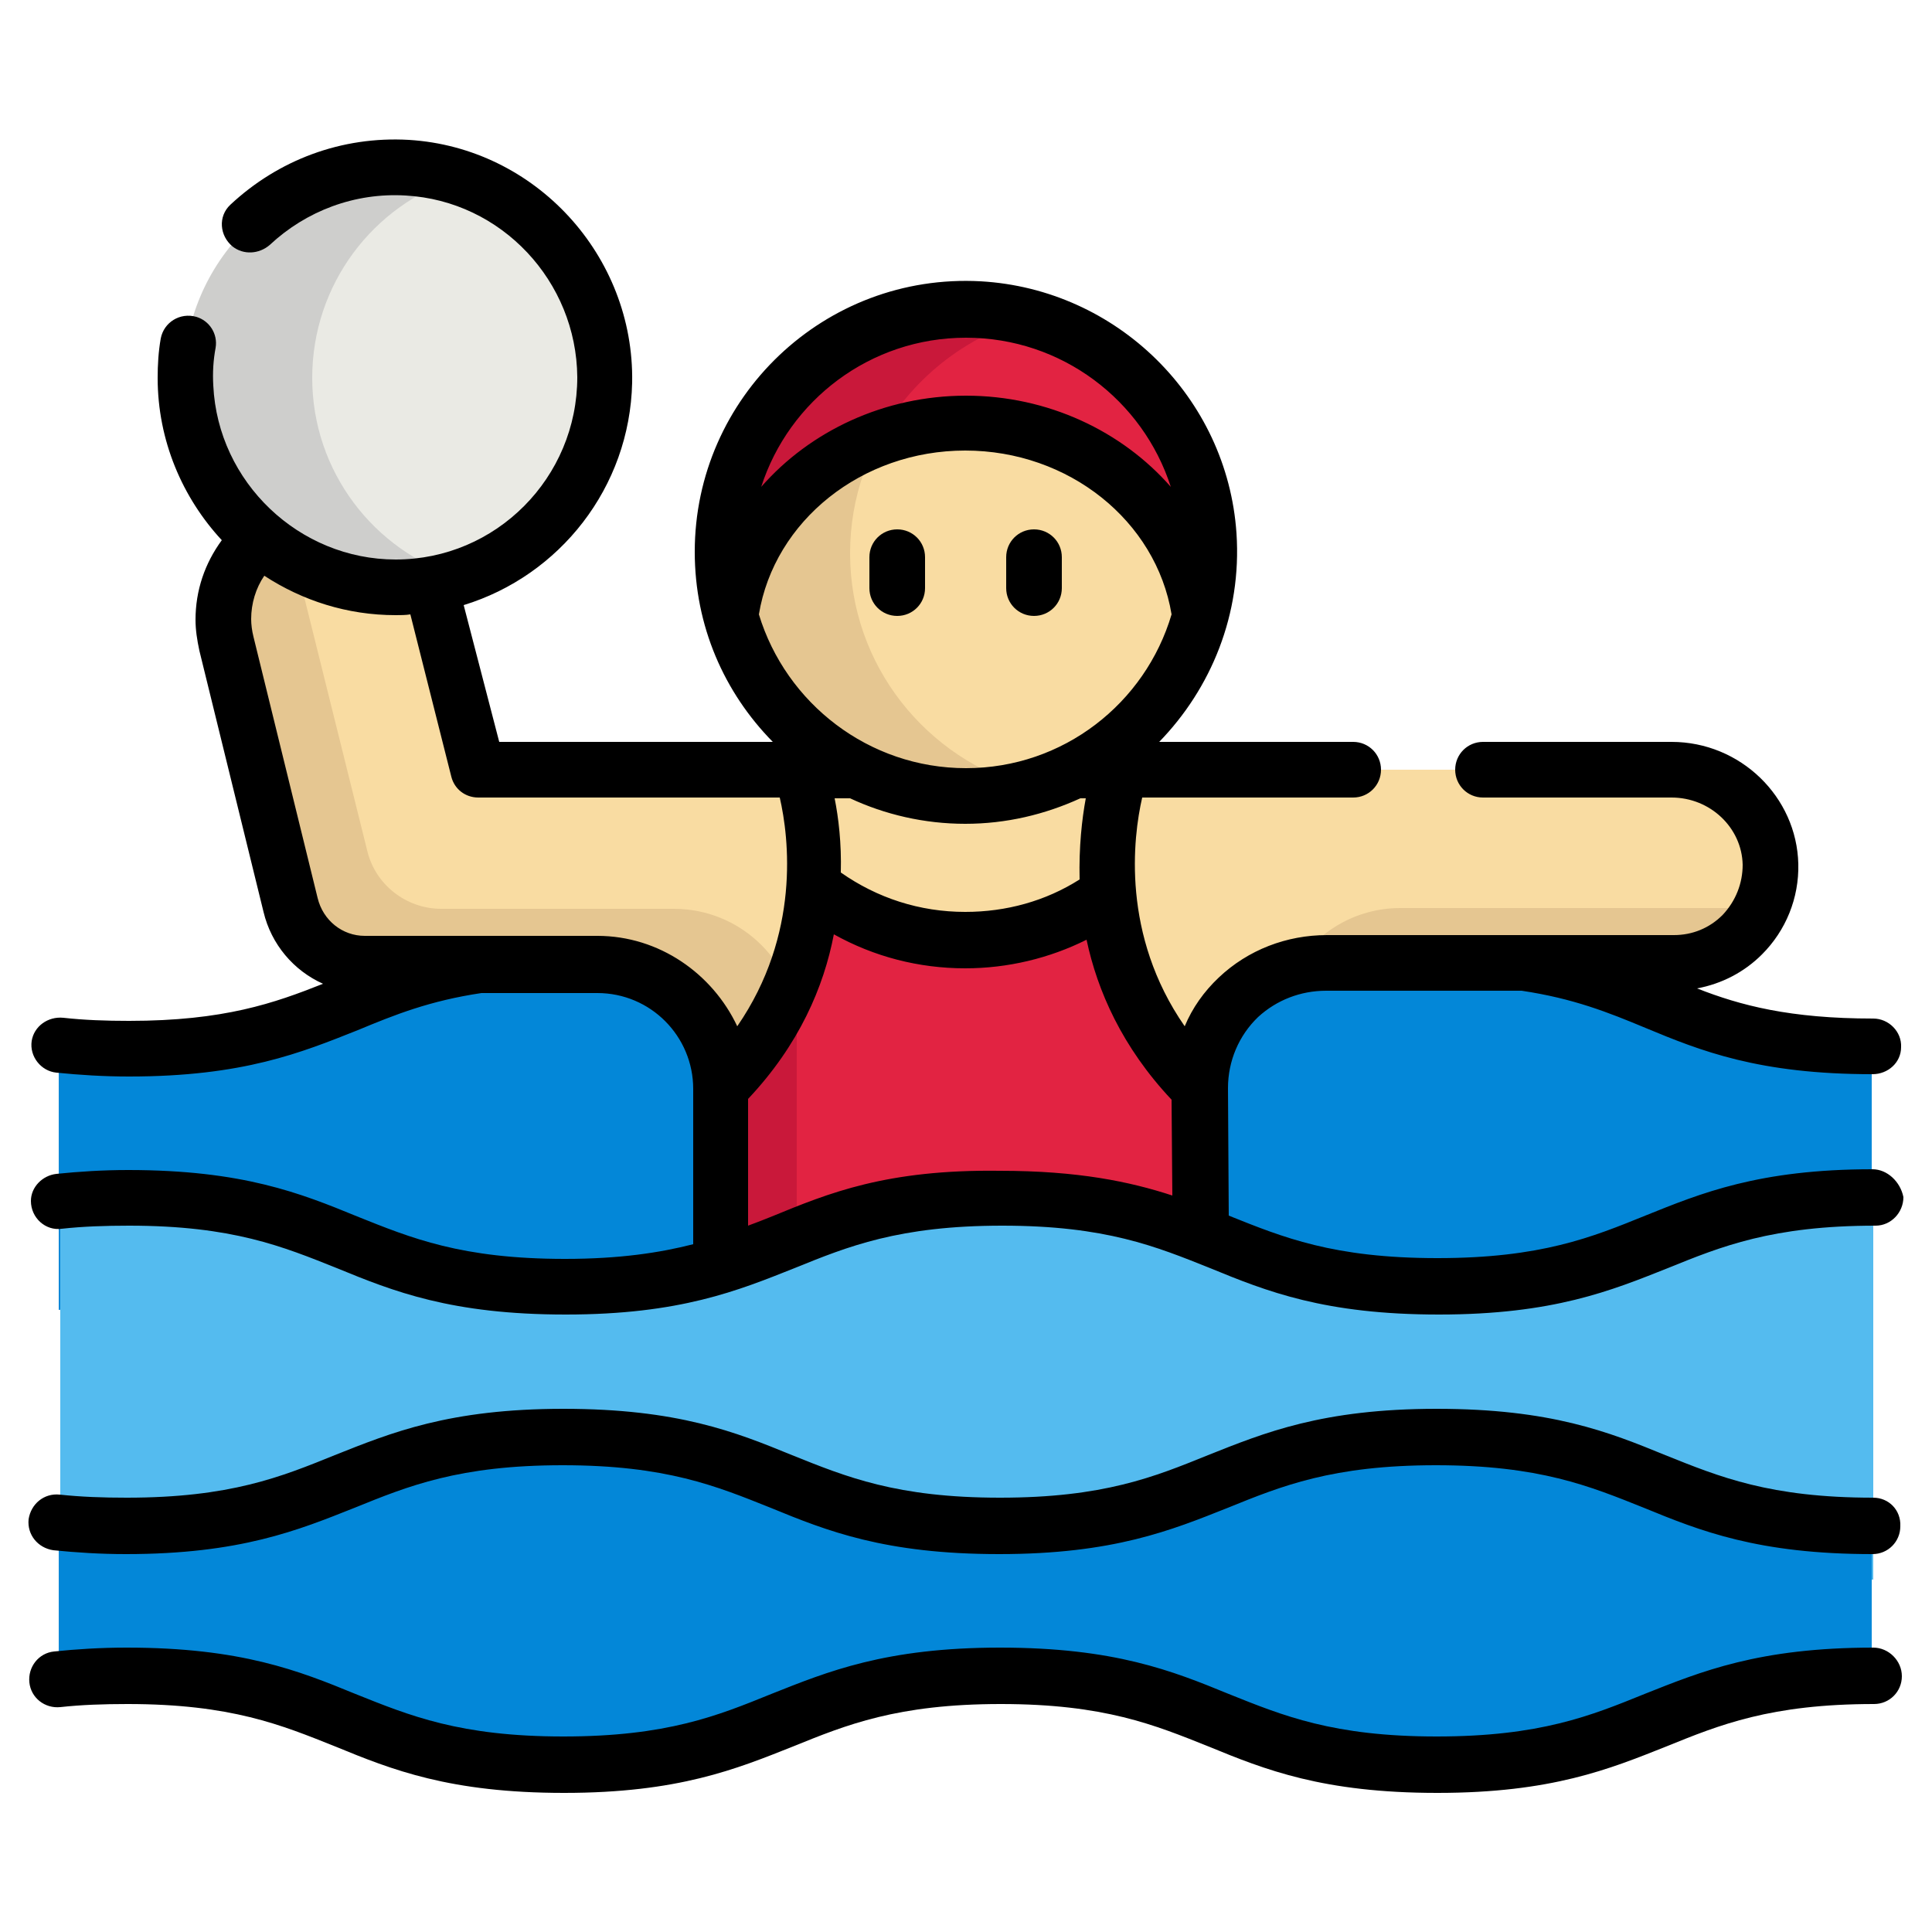 <?xml version="1.0" encoding="utf-8"?>
<!-- Generator: Adobe Illustrator 19.0.0, SVG Export Plug-In . SVG Version: 6.00 Build 0)  -->
<svg version="1.1" id="Capa_1" xmlns="http://www.w3.org/2000/svg" xmlns:xlink="http://www.w3.org/1999/xlink" x="0px" y="0px"
	 viewBox="362 -100 250 250" style="enable-background:new 362 -100 250 250;" xml:space="preserve">
<style type="text/css">
	.st0{fill:#0387D8;}
	.st1{fill:#F9DCA2;}
	.st2{fill:#E5C691;}
	.st3{fill:#E22342;}
	.st4{fill:#C9183A;}
	.st5{fill:#54BBEF;}
	.st6{fill:#EAEAE4;}
	.st7{fill:#CECECC;}
</style>
<path class="st0" d="M369.6,34.8c2.7,0.3,5.6,0.5,9,0.5c28.2,0,28.2-11.5,56.4-11.5c28.2,0,28.2,11.5,56.4,11.5
	c28.2,0,28.2-11.5,56.4-11.5s28.2,11.5,56.4,11.5V69c-28.2,0-28.2,11.5-56.4,11.5c-28.2,0-28.2-11.5-56.4-11.5s-28.2,11.5-56.4,11.5
	c-28.2,0-28.2-11.5-56.4-11.5c-3.4,0-6.4,0.2-9,0.5"/>
<path class="st1" d="M517.4,59.8l-0.2-18.9c-0.1-8.9,7.1-16.2,16-16.2h45.3c3.5,0,6.6-1.4,8.8-3.7c2.3-2.3,3.7-5.5,3.7-9.1
	c-0.1-6.9-5.9-12.3-12.8-12.3h-61.2H501l-28.1,0h-17.6h-31.5L418-23c-0.1-0.5-0.2-0.9-0.4-1.3l-22-6c-3,2.6-4.8,6.4-4.8,10.4
	c0,1,0.1,2.1,0.4,3.1l8.4,33.8c1,4.5,5,7.6,9.6,7.6h30.1c8.9,0,16,7.2,16,16v22.9"/>
<g>
	<path class="st2" d="M465.2,56.5V33.6c0-8.9-7.2-16-16-16h-30.1c-4.6,0-8.6-3.2-9.6-7.6l-8.4-33.8c-0.2-1-0.4-2.1-0.4-3.1
		c0-0.6,0-1.2,0.1-1.8l-5.3-1.4c-3,2.6-4.8,6.4-4.8,10.4c0,1,0.1,2.1,0.4,3.1l8.4,33.8c1,4.5,5,7.6,9.6,7.6h30.1c8.9,0,16,7.2,16,16
		v22.9l62.1-3.9l-0.1-6.6L465.2,56.5z"/>
	<path class="st2" d="M588.5,17.5h-45.3c-5.8,0-10.8,3.1-13.6,7.6c1.2-0.3,2.4-0.4,3.7-0.4h45.3c3.5,0,6.6-1.4,8.8-3.7
		c1-1,1.9-2.3,2.5-3.6C589.5,17.5,589,17.5,588.5,17.5z"/>
</g>
<path class="st3" d="M517.4,59.8l-52.2,3.3l-10,0.6V40.7c4.2-4.2,7-8.7,8.8-13.1c1.9-4.6,2.8-9.1,3-13.1c5.4,4.4,12.3,7,19.8,7
	c6.9,0,13.3-2.2,18.5-6c0.7,7.6,3.5,16.9,11.8,25.1l0,0v0.1L517.4,59.8z"/>
<path class="st4" d="M465.2,66.6l-10-2.9V40.7c4.2-4.2,7-8.7,8.8-13.1c0.7,1.8,1.1,3.8,1.1,5.9V66.6z"/>
<path class="st5" d="M604.4,104.4c-28.2,0-28.2,11.5-56.4,11.5c-28.2,0-28.2-11.5-56.4-11.5s-28.2,11.5-56.4,11.5
	c-28.2,0-28.2-11.5-56.4-11.5c-3.4,0-6.4,0.2-9,0.5V55.1c2.7-0.3,5.7-0.5,9-0.5c28.2,0,28.2,11.5,56.4,11.5
	c28.2,0,28.2-11.5,56.4-11.5s28.2,11.5,56.4,11.5c28.2,0,28.2-11.5,56.4-11.5"/>
<path class="st0" d="M369.6,96.7c2.7,0.3,5.6,0.5,9,0.5c28.2,0,28.2-11.5,56.4-11.5c28.2,0,28.2,11.5,56.4,11.5
	c28.2,0,28.2-11.5,56.4-11.5s28.2,11.5,56.4,11.5v19.4c-28.2,0-28.2,11.5-56.4,11.5c-28.2,0-28.2-11.5-56.4-11.5
	s-28.2,11.5-56.4,11.5c-28.2,0-28.2-11.5-56.4-11.5c-3.4,0-6.4,0.2-9,0.5"/>
<circle class="st6" cx="413.1" cy="-51.1" r="27.2"/>
<path class="st7" d="M402.4-51.1c0-12.1,7.9-22.4,18.9-25.9c-2.6-0.8-5.4-1.3-8.3-1.3c-15,0-27.2,12.2-27.2,27.2S398.1-24,413.1-24
	c2.9,0,5.7-0.5,8.3-1.3C410.4-28.7,402.4-39,402.4-51.1z"/>
<circle class="st1" cx="487" cy="-28.4" r="31.5"/>
<path class="st2" d="M472-28.4c0-14.5,9.8-26.7,23.2-30.4c-2.6-0.7-5.4-1.1-8.3-1.1c-17.4,0-31.5,14.1-31.5,31.5S469.6,3,487,3
	c2.9,0,5.6-0.4,8.3-1.1C481.9-1.7,472-13.9,472-28.4z"/>
<g>
	<path class="st3" d="M518.4-28.4c0,2.8-0.4,5.6-1.1,8.2c-1.8-14.1-14.7-25-30.4-25c-3.9,0-7.7,0.7-11.2,2
		c-10.3,3.7-17.8,12.5-19.2,23c-0.7-2.6-1.1-5.4-1.1-8.2c0-17.4,14.1-31.5,31.5-31.5c2.9,0,5.6,0.4,8.3,1.1c0,0,0,0,0,0
		C508.6-55.2,518.4-42.9,518.4-28.4z"/>
</g>
<path class="st4" d="M495.2-58.8c-8.4,2.3-15.4,8-19.5,15.5c-10.3,3.7-17.8,12.5-19.2,23c-0.7-2.6-1.1-5.4-1.1-8.2
	c0-17.4,14.1-31.5,31.5-31.5C489.8-59.9,492.6-59.5,495.2-58.8C495.2-58.8,495.2-58.8,495.2-58.8z"/>
<path d="M604.4,113.2c-14.8,0-22.3,3.1-29.6,6c-6.9,2.8-13.5,5.5-26.9,5.5c-13.4,0-19.9-2.7-26.9-5.5c-7.3-3-14.8-6-29.6-6
	c-14.8,0-22.3,3.1-29.6,6c-6.9,2.8-13.5,5.5-26.9,5.5c-13.4,0-19.9-2.7-26.9-5.5c-7.3-3-14.8-6-29.6-6c-3.4,0-6.5,0.2-9.4,0.5
	c-2,0.2-3.4,2-3.2,4c0.2,2,2,3.4,4,3.2c2.7-0.3,5.6-0.4,8.7-0.4c13.4,0,19.9,2.7,26.9,5.5c7.3,3,14.8,6,29.6,6
	c14.8,0,22.3-3.1,29.6-6c6.9-2.8,13.5-5.5,26.9-5.5c13.4,0,19.9,2.7,26.9,5.5c7.3,3,14.8,6,29.6,6s22.3-3.1,29.6-6
	c6.9-2.8,13.5-5.5,26.9-5.5c2,0,3.6-1.6,3.6-3.6S606.4,113.2,604.4,113.2z"/>
<path d="M604.4,93.8c-13.4,0-19.9-2.7-26.9-5.5c-7.3-3-14.8-6-29.6-6c-14.8,0-22.3,3.1-29.6,6c-6.9,2.8-13.5,5.5-26.9,5.5
	c-13.4,0-19.9-2.7-26.9-5.5c-7.3-3-14.8-6-29.6-6s-22.3,3.1-29.6,6c-6.9,2.8-13.5,5.5-26.9,5.5c-3.1,0-5.9-0.1-8.7-0.4
	c-2-0.2-3.7,1.2-4,3.2c-0.2,2,1.2,3.7,3.2,4c3,0.3,6.1,0.5,9.4,0.5c14.8,0,22.3-3.1,29.6-6c6.9-2.8,13.5-5.5,26.9-5.5
	c13.4,0,19.9,2.7,26.9,5.5c7.3,3,14.8,6,29.6,6c14.8,0,22.3-3.1,29.6-6c6.9-2.8,13.5-5.5,26.9-5.5s19.9,2.7,26.9,5.5
	c7.3,3,14.8,6,29.6,6c2,0,3.6-1.6,3.6-3.6C608,95.4,606.4,93.8,604.4,93.8z"/>
<path d="M604.3,51.3c-14.7,0-22.2,3.1-29.4,6c-6.9,2.8-13.5,5.5-26.9,5.5c-13.5,0-20-2.7-27-5.5l0,0l-0.1-16.5
	c0-3.5,1.4-6.8,3.9-9.2c2.4-2.2,5.5-3.4,8.8-3.4h25.3c6.7,1,11.2,2.8,16,4.8c7.2,3,14.7,6,29.4,6c2,0,3.7-1.5,3.7-3.5
	c0.1-2-1.6-3.7-3.6-3.7c-10.8,0-17.2-1.7-22.8-3.9c3.2-0.6,6.1-2.1,8.4-4.4c3.1-3.1,4.8-7.3,4.7-11.7c-0.2-8.7-7.5-15.8-16.4-15.8
	h-24.4c-2,0-3.6,1.6-3.6,3.6l0,0c0,2,1.6,3.6,3.6,3.6h24.4c5,0,9.1,3.9,9.2,8.7c0,2.4-0.9,4.7-2.6,6.5c-1.7,1.7-3.9,2.6-6.3,2.6
	h-44.9c-5.2,0-10.2,1.9-14,5.5c-1.9,1.8-3.4,3.9-4.4,6.3c-8.2-11.8-6.7-24.4-5.5-29.6h27.3c2,0,3.6-1.6,3.6-3.6l0,0
	c0-2-1.6-3.6-3.6-3.6h-25.1c6.7-6.9,10.7-16.5,10-27c-1.2-17.6-15.5-31.6-33.1-32.6c-20.2-1.1-37,15-37,35c0,9.6,3.8,18.2,10.1,24.6
	h-35.4L422-21.7c12.4-3.8,21.5-15.2,21.8-28.8c0.3-16.4-12.5-30.4-28.9-31.4c-8.7-0.5-16.9,2.6-23.1,8.4c-1.6,1.5-1.4,4,0.3,5.4l0,0
	c1.4,1.1,3.4,1,4.8-0.2c4.7-4.4,11-6.8,17.6-6.4c12.4,0.7,22.1,11.1,22.2,23.5c0,13-10.5,23.6-23.5,23.6c-12.5,0-23-10-23.6-22.5
	c-0.1-1.7,0-3.3,0.3-4.9c0.3-1.8-0.8-3.5-2.5-4l0,0c-2.1-0.6-4.2,0.7-4.6,2.8c-0.3,1.7-0.4,3.4-0.4,5.1c0,8.1,3.2,15.5,8.3,21
	c-2.2,3-3.4,6.5-3.4,10.3c0,1.3,0.2,2.6,0.5,4l8.3,33.8c1,4.2,3.9,7.6,7.7,9.3c-6.3,2.5-12.8,4.8-25.1,4.8c-3,0-5.8-0.1-8.5-0.4
	c-2-0.2-3.8,1.1-4.1,3c-0.3,2,1.2,3.9,3.2,4.1c3,0.3,6.1,0.5,9.4,0.5c14.8,0,22.3-3.1,29.6-6c4.8-2,9.3-3.8,16-4.8h15
	c6.9,0,12.4,5.6,12.4,12.4V61c-4.3,1.1-9.5,1.9-16.6,1.9c-13.4,0-19.9-2.7-26.9-5.5c-7.3-3-14.8-6-29.6-6c-3.3,0-6.4,0.2-9.3,0.5
	c-1.8,0.2-3.3,1.7-3.3,3.5c0,2.2,1.9,3.9,4,3.6c2.7-0.3,5.6-0.4,8.7-0.4c13.4,0,19.9,2.7,26.9,5.5c7.3,3,14.8,6,29.6,6
	c14.8,0,22.3-3.1,29.6-6c6.9-2.8,13.5-5.5,26.9-5.5c13.4,0,19.9,2.7,26.9,5.5c7.3,3,14.8,6,29.6,6s22.3-3.1,29.6-6
	c6.9-2.8,13.5-5.5,26.9-5.5c2,0,3.6-1.7,3.6-3.7C607.9,52.9,606.2,51.3,604.3,51.3z M501.7,13.8c-4.4,2.8-9.5,4.2-14.8,4.2
	c-5.9,0-11.4-1.8-16.1-5.1c0.1-3.8-0.3-7.1-0.8-9.6h2c4.5,2.1,9.6,3.3,14.9,3.3c5.3,0,10.3-1.2,14.9-3.3h0.7
	C502,6,501.6,9.6,501.7,13.8z M460.2-20.5c2-12.1,13.3-21.2,26.7-21.2c13.4,0,24.7,9.1,26.7,21.2C510.2-9,499.6-0.6,487-0.6
	C474.4-0.6,463.7-9,460.2-20.5z M487-56.3c12.4,0,22.9,8.1,26.5,19.3c-6.3-7.2-15.9-11.8-26.5-11.8c-10.6,0-20.2,4.6-26.5,11.8
	C464.1-48.2,474.6-56.3,487-56.3z M439.3,21.1h-30.1c-2.9,0-5.4-2-6.1-4.9l-8.3-33.8c-0.2-0.8-0.3-1.6-0.3-2.3c0-2,0.6-4,1.7-5.6
	c4.9,3.2,10.7,5.1,17,5.1c0.6,0,1.3,0,1.9-0.1l5.3,21c0.4,1.6,1.8,2.7,3.5,2.7h39c1.2,5.2,2.7,17.7-5.5,29.6
	C454.2,26,447.3,21.1,439.3,21.1z M461.9,57.4c-1,0.4-2,0.8-3.1,1.2V42.2c6.6-7,9.8-14.5,11.1-21.3c5.2,2.9,11,4.4,17,4.4
	c5.5,0,10.9-1.3,15.7-3.7c1.4,6.6,4.6,13.9,11,20.7l0.1,12.4c-5.5-1.8-12.2-3.2-22.3-3.2C476.7,51.3,469.2,54.4,461.9,57.4z"/>
<path d="M495.8-31.5c-2,0-3.6,1.6-3.6,3.6v4c0,2,1.6,3.6,3.6,3.6s3.6-1.6,3.6-3.6v-4C499.4-29.9,497.8-31.5,495.8-31.5z"/>
<path d="M478.1-31.5c-2,0-3.6,1.6-3.6,3.6v4c0,2,1.6,3.6,3.6,3.6c2,0,3.6-1.6,3.6-3.6v-4C481.7-29.9,480.1-31.5,478.1-31.5z"/>
</svg>
